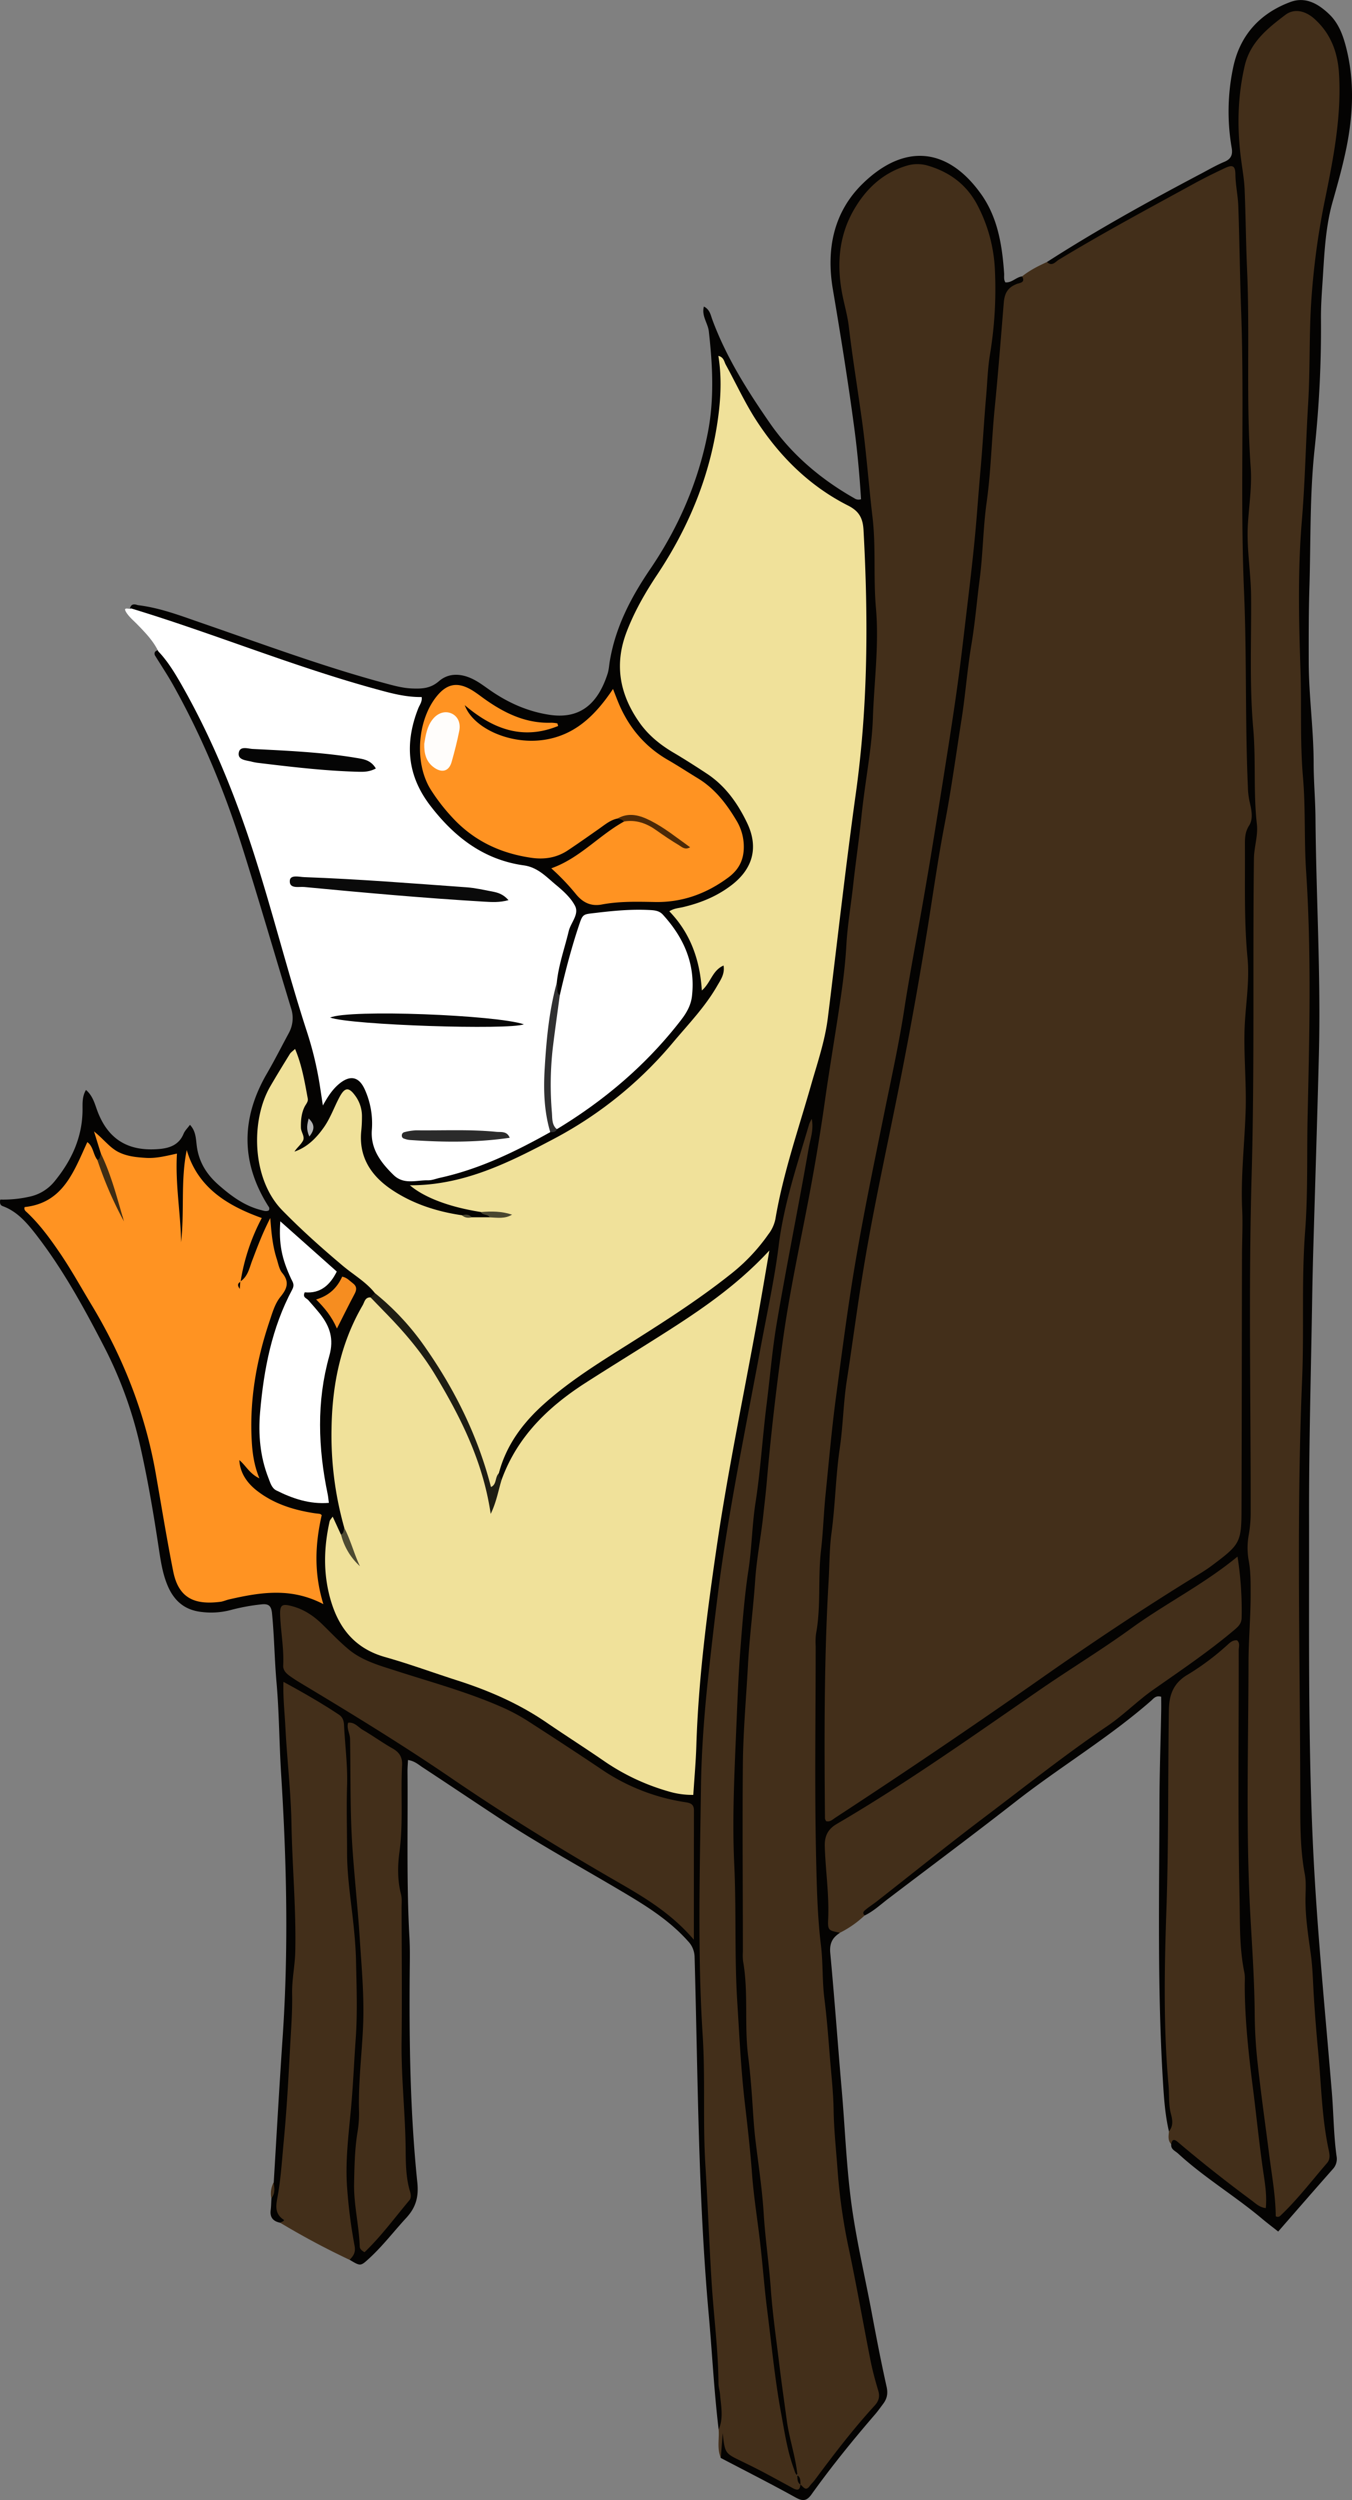 <svg xmlns="http://www.w3.org/2000/svg" viewBox="0 0 888.53 1642.04"><rect x="0" y="0" width="888.53" height="1642.04" fill="#808080" stroke="none"/><defs><style>.cls-1{fill:#432f1a;}.cls-2{fill:#040302;}.cls-3{fill:#f0e19a;}.cls-4{fill:#fff;}.cls-5{fill:#ff9322;}.cls-6{fill:#1e1d13;}.cls-7{fill:#f68d20;}.cls-8{fill:#303031;}.cls-9{fill:#4c2907;}.cls-10{fill:#3e2c13;}.cls-11{fill:#4d4a32;}.cls-12{fill:#494630;}.cls-13{fill:#b3b3b3;}.cls-14{fill:#0a0a0a;}.cls-15{fill:#050505;}.cls-16{fill:#070707;}.cls-17{fill:#2b2b2b;}.cls-18{fill:#fffdfb;}</style></defs><title>duck_menu_lines</title><g id="Layer_2" data-name="Layer 2"><g id="Layer_1-2" data-name="Layer 1"><path class="cls-1" d="M671.72,181.53c5-4,10.62-6.82,16.37-9.44,16.69-6.79,31.13-17.61,46.83-26.2,22.48-12.3,44.68-25.13,67.79-36.25,8-3.85,11.25-2.25,11.84,6.49.73,10.94,2.11,21.8,2.44,32.8,2.24,72.92.89,145.87,2.36,218.77.69,33.94-.46,68,2,101.78,1.44,20.23-.55,40.62,3.23,60.69a22,22,0,0,1-.09,9c-6.22,27-3.6,54.19-1.86,81.38,1,15.29-.64,30.54-1.42,45.82-1.31,25.87,1.07,51.79-.14,77.71-3.81,81.5-1.36,163.06-2,244.59-.06,7.39-1.67,14.56-2.39,21.84-.46,4.69-3.46,7.75-6.77,10.67-9.53,8.43-20.37,15-31.07,21.71-52.39,33-102.73,69.07-153.84,104-23.88,16.31-47.57,33-72.46,47.89-9.85,5.88-13.34,4.32-13.16-7.22.6-39.61-1-79.21,1.3-118.87,1.59-27.53,2.68-55.14,4.86-82.61C548.1,954,552,922,556.1,890c9.45-74.27,27.23-147,40.51-220.55C609,600.83,620.61,532,630.7,463c5.37-36.77,9.49-73.75,12.92-110.8,4.43-48,8.12-95.94,11.81-143.94C656.28,196.05,660.11,186.67,671.72,181.53Z"/><path class="cls-2" d="M671.72,181.53c2.5,4.23-1.82,4.27-3.57,5-5.92,2.39-8,6-8.51,12.75-1.87,22.8-3.63,45.62-5.89,68.37-2.07,20.79-2.45,41.7-5.35,62.44-2.33,16.73-2.39,33.77-4.58,50.52-1.85,14.12-3,28.32-5.34,42.4-2.77,16.32-3.94,32.9-6.52,49.25-3.6,22.9-6.7,45.87-11.07,68.66-4.19,21.78-7.33,43.76-10.81,65.68q-7.59,47.6-16.82,94.9c-8.43,43.58-18.3,86.86-25.57,130.68C563.57,857,560.35,882,556.5,906.86c-2.27,14.72-2.46,29.76-4.62,44.5-2.7,18.41-2.92,37-5.41,55.42-1.42,10.51-1.3,21.22-1.92,31.8-3,51.87-2.85,103.83-2.38,155.78a5.5,5.5,0,0,0,.74,1.77c2.62.72,4.31-1.1,6.21-2.35q67.2-43.9,133-89.94c34.82-24.49,70.2-48.12,106.52-70.33,2.83-1.73,5.61-3.59,8.27-5.58,18.27-13.73,19-14.85,19-37.79.18-55,.17-110,.32-165,0-10.22.61-20.41.12-30.67-1-21.62,1.58-43.19,2.28-64.79.55-17.28-1.11-34.41-.76-51.64.33-16.3,3.54-32.49,2-48.8-2.35-24.57-1.54-49.2-1.71-73.81,0-4.55-.1-8.76,2.76-13.22s1.55-10.39.32-15.58a51.33,51.33,0,0,1-1.14-9.88c-1.88-42.58-.68-85.25-2.51-127.78-2.64-61.62.28-123.23-1.92-184.79-.82-22.94-1.06-45.87-1.86-68.8-.24-6.91-1.83-13.78-1.91-20.8-.07-5.66-1.78-6.58-6.78-4.23-6.93,3.25-13.81,6.65-20.52,10.32-29.8,16.3-59.66,32.3-88.72,49.89-2.17,1.31-4.5,4.74-7.8,1.53C720.88,151,755,132.17,789.45,114c5-2.64,9.93-5.51,15.13-7.68,4.55-1.89,5.68-4.74,4.86-9.32a140,140,0,0,1,.79-51.7c4.22-21.65,17.36-36.39,37.85-44,9.89-3.68,18.24,1.18,25.31,7.89,5.72,5.41,8.69,12.46,10.75,20,6.23,22.72,5.28,45.53.64,68.27-2.39,11.73-5.64,23.31-8.92,34.83-5.08,17.81-5.54,36.16-6.79,54.42-.52,7.64-1,15.31-.93,23A745.79,745.79,0,0,1,864,294.47c-3.31,30.49-2.51,61.24-3.47,91.88-.5,16-.46,32-.44,48,0,22.32,3.22,44.5,3.23,66.85,0,12,1.11,24,1.21,36,.42,51.65,3.56,103.27,2.25,154.94-1.08,43-2.48,85.94-3.71,128.91q-.44,15.48-.7,31c-.76,48-2.15,96-2.06,144,.13,71.31-.75,142.64,2.47,213.92,2.49,54.94,8,109.64,12.52,164.42,1.14,13.94,1.16,28,3.1,41.85a9.75,9.75,0,0,1-2.37,8.31c-11.9,13.44-23.67,27-36,41.13-4.22-3.33-7.83-6.06-11.3-9-17.66-14.72-37.51-26.62-54.48-42.23-1.88-1.73-4.83-2.67-4.54-6-1.31-4.66.84-5.62,4.59-3.87,4.86,2.28,8.78,6,12.86,9.41,12.72,10.69,25.8,20.88,40.81,29.91-3.23-40-10.48-79.4-12.31-119.24S810.21,1245,811,1205c.74-40.18.18-80.39-1-121.29-12.09,8-24,15.51-34.34,25.08-2.24,2.06-2.88,5.2-3.59,8.13a38.48,38.48,0,0,0-1,9.92c1.36,70.91-3.33,141.77-1.94,212.67.32,16,1.86,31.86,3.1,47.78.36,4.6,2.43,10.06-4,12.67-2.58-11.06-3.32-22.36-4-33.62-3.63-60.16-2.38-120.39-2.24-180.6,0-20.63.76-41.25,1.14-61.87.06-3.21,0-6.42,0-9.43-3.57-1.06-5.06,1.24-6.63,2.61-27.86,24.38-59.73,43.36-88.82,66.09-27.78,21.7-56.06,42.75-84.12,64.09-5,3.81-9.63,8.17-15.4,10.91-4.61-3.72-.37-5.81,1.82-7.48,7.69-5.84,14.89-12.29,22.56-18.15C638,1197.76,683.44,1163,729.39,1128.8c24.53-18.25,49.53-35.93,73.61-54.83,7.62-6,11.38-12,10.72-21.74-.52-7.66-1.49-15.18-2.6-22.57-1.53-1.24-2.61-.29-3.67.41-63.6,42-126.62,84.85-189.76,127.54-21.21,14.33-42,29.51-64.61,41.62-5.84,3.12-8.78,7.79-8.6,14.54.38,15.29,3.18,30.48,2,45.8-.37,4.83,4.58,6.19,5.41,10-4.84,3.07-6.83,6.92-6.25,13.15,2.81,29.83,4.92,59.73,7.51,89.59,2.11,24.21,3,48.53,6.08,72.66,3.16,24.8,9,49.11,13.6,73.65,3.06,16.35,6.2,32.7,9.83,48.94,1,4.41.35,7.79-2.15,11.15-1.78,2.41-3.53,4.86-5.48,7.13-14.58,16.9-28.64,34.23-41.64,52.38-3.16,4.41-5.65,4.82-10.47,2.16-16.24-9-32.81-17.39-49.26-26-1.19-5.47-.54-10.86-.47-15.67,1.91-.89,2.82-.8,2.92-.14,1.77,11.5,10.67,15.54,19.87,19.61a203.51,203.51,0,0,1,21.3,10.79c3.25,1.93,6.48,3.37,10.26,1.55,4.38-1.6,6.71-5.36,9.36-8.77,10.23-13.15,20.37-26.39,31.35-38.92,4.92-5.6,6.11-11,4.52-18.22-9.71-44.26-19.76-88.5-24.45-133.64-3.23-31.12-4.05-62.45-7.3-93.58-3.66-35.11-4.87-70.38-7.57-105.55-.33-4.33-.37-8.66-.37-13,0-32.66-.14-65.32,0-98,.52-105.21,11.13-209.47,29.77-312.94,11.57-64.28,26.71-127.87,36.89-192.43,11-69.77,24.23-139.2,32.2-209.44,4.62-40.69,8.7-81.43,11.42-122.32,1.56-23.56,3.91-47.1,6.57-70.61s2.54-47.27-7-69.85c-1.95-4.63-4.06-9.19-7.22-13.09-14.6-18-36.22-28-59.22-6.31C555.58,143.61,551.7,168,556.9,194.58a1173.85,1173.85,0,0,1,19.51,147.53c4,60.14,2.87,120.31-5.15,180.4C560.59,602.42,553,682.75,538.91,762.18c-9.5,53.47-21.37,106.55-26.69,160.7-5.53,56.34-13.11,112.46-17.66,168.93-5.09,63.22-4.28,126.52-3.15,189.76,1,55.9,6.53,111.61,12.85,167.22,5,44.33,8.19,88.87,14.6,133.06,1.53,10.57,3.74,21,6,31.41.89,4.16,2.53,8.47-1,12.34-6.47-1.16-6.51-7-7.68-11.44-7-26.16-10-53-13.17-79.82-6.14-51.61-11.66-103.28-16.92-155-2.62-25.83-5.26-51.76-4.93-77.7.47-36.68-2.86-73.23-2.28-109.89,1-63.31,4.8-126.42,12.82-189.27,6-47.25,9-94.88,17.09-141.88,6.5-37.73,13.36-75.4,21.47-112.83a42,42,0,0,1,2.48-8.14c-4.6,22.44-12.84,44-16.27,66.69-9.59,64.65-23.59,128.45-34.38,192.87A1359.61,1359.61,0,0,0,464.69,1157c-2.61,53.66-2.16,107.3-1.07,160.88.9,44.58.79,89.25,3.67,133.78,2.67,41.18,5.6,82.36,9.15,123.49.59,6.89,4.2,15.19-4.15,20.62-3-25.13-4.27-50.42-6.52-75.62-7-78.08-7.1-156.42-9.28-234.68a15.38,15.38,0,0,0-4.39-10.56c-11.72-13.13-26.29-22.44-41.21-31.31-28-16.68-56.73-32.31-84-50.26-16.42-10.79-32.73-21.77-49.16-32.54-2.69-1.76-5.15-4.14-9.6-4.82-.12,2.67-.34,5.16-.32,7.65.33,36.32-.75,72.65,1.28,109,.44,8,.23,16,.17,24-.35,45.65.31,91.3,5,136.74,1,9.68-1,16.54-7.28,23.35-8.12,8.81-15.41,18.39-24.28,26.53-5.74,5.26-5.7,5.3-12.91,1-.13-14.68-2.5-29.14-4.17-43.68-2.17-19,.65-37.93,2.19-56.82,3.51-43.22,5.57-86.4,0-129.61-3.57-27.52-2.68-55.21-2.69-82.85,0-9.67-.67-19.28-1.31-28.92-.64-9.84-4.89-16.17-13.26-20.53-3.25-1.69-6.28-3.84-9.6-5.35s-6.81-6.55-10.47-3.59c-3,2.4-1.16,7.57-.93,11.52q3.12,52.82,6.23,105.64c1.93,32.76.22,65.26-.89,97.8-1.24,36.24-3.42,72.49-8.14,108.5-.87,6.65-2,13.12.92,19.64,1.22,2.75.9,5.48-3.48,3.91-4.5-.9-6.9-3.34-6.3-8.22.32-2.62.34-5.27.5-7.91,1.85-3.2-.2-7,1.5-10.2,1.92-31.56,3.66-63.13,5.81-94.67,4-58,2.72-115.84-.94-173.74-1.26-19.94-1.27-40-3-59.86-1.36-15.23-1.49-30.53-3-45.74-.49-4.86-2.22-6.3-6.78-5.83a129.42,129.42,0,0,0-20.58,3.79,50.47,50.47,0,0,1-18.76,1.23c-11.74-1.24-18.7-7.84-22.83-18.17-3.12-7.77-4.3-16-5.55-24.27-3.54-23.37-7.49-46.66-12.85-69.7a272,272,0,0,0-23.22-62.54C54.82,858.26,40.88,832.87,23,810,17.18,802.59,11,795.59,1.83,792.21c-1.27-.46-2.25-1.38-1.64-4.34a78.32,78.32,0,0,0,18.69-1.78,28.84,28.84,0,0,0,16.82-10C47,762.35,54.2,747,54.25,728.74c0-4.2-.28-8.57,2.25-12.85,4.61,3.92,5.76,9.21,7.62,14.09,7.5,19.75,21.76,26.37,40.67,24.68,7-.63,12.93-2.86,15.89-10.07.84-2,2.62-3.71,4.16-5.8,4,4.22,3.88,9.43,4.51,14.08,1.41,10.53,6.49,18.53,14.34,25.43,8.36,7.35,17.09,13.78,28.09,16.53,1.62.41,3.17,1,4.81.21a2.07,2.07,0,0,0-.13-2.61c-18.42-29-18.06-58.15-.91-87.57,5-8.62,9.51-17.55,14.25-26.33a20.45,20.45,0,0,0,1.46-16.39c-10.64-35-20.84-70.14-31.82-105-11.74-37.24-26.56-73.17-45.7-107.3-3.73-6.66-8-13-12-19.54-.66-2,.51-2.85,2.2-3.31,8.06,2.78,10.87,10.37,14.74,16.73,17.58,28.81,30.93,59.69,42.08,91.42C179,587,192.55,640.2,208.41,692.74a109.35,109.35,0,0,1,4.89,28.32c1.29-1.58,1.45-4,3-5.7,4.29-4.77,8.65-9.72,15.78-9,7.71.77,9.51,7.32,11.72,13.31a50.19,50.19,0,0,1,2.92,18.62c-.08,4.32,0,8.64,1.33,12.84,5.79,18,17.51,24.88,36.05,20.87A227.42,227.42,0,0,0,334,754.89c8.71-4.15,17.13-8.89,26-12.71a17.48,17.48,0,0,0,5.12-2.92c28.2-17.92,54.18-38.31,75.38-64.54,16.74-20.7,14.62-52.94-5.52-70.79a14.43,14.43,0,0,0-10.08-3.49c-10.63-.05-21.21-.09-31.81,1.64-6.15,1-9.52,3.79-11.27,9.49-3.31,10.81-6.6,21.61-9.09,32.65-.87,3.82-1,8.07-5.36,10.09-3.9-1.35-3.59-4.81-4-7.91,1.13-13.7,5-26.81,9.45-39.67,2.32-6.71,2.09-11.57-3-17.06-9-9.8-18.73-17.09-32.28-20.09-29.81-6.6-50.94-25.28-64.83-51.87-8.27-15.86-7.28-32.9-1.56-49.5,2-5.65.66-7.57-5-8.73-46.47-9.48-90.45-27-135-42.5-12-4.16-24.15-7.43-36.08-11.59C91.46,404.11,87,404,85.5,399.3c.89-2.95,3-2.5,5.16-1.83,14.67,1.75,28.37,7.07,42.18,11.83,39.65,13.67,79,28.34,119.51,39.28,6.11,1.64,12.21,3.38,18.59,3.62s12,0,17.49-4.76c6.62-5.76,14.95-5.11,22.6-1.27,4.13,2.07,7.86,5,11.69,7.62,11.69,8,24.28,13.56,38.48,15.71,21.58,3.25,32.36-9.2,38.11-27,.9-2.82,1-5.89,1.54-8.84,3.81-22.15,13.92-41.45,26.42-59.82,18.56-27.29,31.54-57,37.89-89.53,4.33-22.22,3.19-44.43.67-66.7-.61-5.38-4.91-10.09-3.24-16.27,3.88,1.92,4.41,5.49,5.5,8.46,9.06,24.61,23,46.66,37.75,67.94,14.29,20.67,33.52,37,55.58,49.49a4.87,4.87,0,0,0,4.45.66c-1-16.32-2.52-32.78-4.76-49.18-4-29.7-8.79-59.28-13.78-88.85-4.34-25.67.21-50.38,19.74-69.35,27.23-26.45,55.7-23.84,77.64,6.89,11,15.35,13.92,33.65,15.2,52.14.13,1.93-.39,4,.82,5.91C665,185.86,667.77,182,671.72,181.53Z"/><path class="cls-1" d="M526,1631.78c-.21,4.42-2.5,3.8-5.32,2.25q-9.59-5.28-19.26-10.43c-4.71-2.48-9.49-4.82-14.27-7.14-10.73-5.2-10.74-5.18-12.19-18.43l-1.25,16.2c-2.65-6-.93-12.29-1.44-18.43,3.41-7.68,1.54-15.58.92-23.41-.19-2.3-1-4.57-1-6.86-.18-22.27-3.13-44.36-4.52-66.54-1.6-25.52-2.48-51.07-4.07-76.56-1.78-28.64,0-57.28-1.81-85.81-3.42-53.93-1.82-107.88-1.13-161.79.32-24.76,2.19-49.66,4.9-74.44,2.08-19.1,4.27-38.21,6.72-57.25,2.84-22,6.45-43.92,10.33-65.76,5.63-31.63,11.87-63.15,17.73-94.73,4-21.48,8.73-42.88,11.41-64.53,3.42-27.56,12.33-53.55,20.07-79.92a23.63,23.63,0,0,1,1.65-3.3c1.45,7.22-1,13.29-2,19.24-6.66,38.16-14.39,76.14-20.9,114.32-3.06,17.93-4.53,36.16-6.8,54.23-2.69,21.38-3.93,42.89-7.24,64.2-2.28,14.72-2.43,29.77-4.68,44.5-2.61,17.08-3.9,34.29-5.24,51.42-1.51,19.51-2.14,39.17-3,58.76-1.16,27.62-2.37,55.26-1.07,82.81,1.43,30.29.09,60.61,2,90.8,1.39,22.13,2.42,44.34,5,66.45,1.82,15.43,3.55,30.95,4.72,46.5s3.73,30.89,5.47,46.35c1.6,14.16,2.63,28.39,4.43,42.52,2.9,22.65,5,45.4,9.15,67.89,2.3,12.4,4.06,24.86,8.47,36.75.57,1.55.74,3.26,2.34,4.22.27.24.55.47.83.7a8.27,8.27,0,0,1,1.18,4.14Z"/><path class="cls-1" d="M768.24,1399.81c3.08-3.49,2.25-7.82,1.29-11.42-1.67-6.27-1-12.56-1.57-18.82-3.46-38.54-2.7-77.21-1.38-115.73,1.49-43.61.93-87.19,1.61-130.78.15-9.92,3-17.67,12.34-23.14a167.67,167.67,0,0,0,26.29-19.69c1.71-1.53,3.46-3.14,6.17-2.85,2.11,1.82,1.09,4.29,1.09,6.43.08,54.31-.63,108.64.54,162.92.35,16.11-.19,32.56,3.13,48.62.6,2.89.27,6,.29,9,.08,22.94,2.64,45.64,5.53,68.37,2.25,17.74,4,35.55,6.58,53.25,1.15,7.89,2.52,15.71,1.73,24.31-4-.42-6.53-2.91-9.29-5-16.54-12.25-32.74-25-48.42-38.3-2.66-2.27-3.77-1.91-4.48,1.28C767.33,1405.78,768,1402.76,768.24,1399.81Z"/><path class="cls-1" d="M552,1269.43c-7.56-1.51-8.06-1.54-7.73-9,.72-16-1.75-31.84-2.23-47.78-.2-6.86,2.16-11.34,7.93-14.71,46.22-27,89.85-58.08,133.9-88.39,19.71-13.56,40.18-26,59.52-40,22.53-16.37,47.62-28.84,69.9-47.19a227.07,227.07,0,0,1,2.7,40.27c-.11,3.85-2.2,5.7-4.9,8-16.79,14.16-35,26.44-52.92,39-10.66,7.44-19.69,16.77-30.47,24.07-27.77,18.81-54,39.7-80.79,59.91-23.82,18-47.07,36.74-70.59,55.14-2.35,1.84-4.87,3.45-7.19,5.33-1.21,1-2.81,2.16-.91,4A67.25,67.25,0,0,1,552,1269.43Z"/><path class="cls-1" d="M184.1,1459.88c.93-.58,3.45-1.25,2.17-2.08-6.19-4.06-4.74-10-3.8-15.27,2.12-11.79,2.84-23.66,3.95-35.54,2-20.84,3.13-41.68,4.24-62.56.62-11.6,1.56-23.23,1.32-34.82-.2-9.39,1.86-18.48,2.07-27.81.63-28-2-55.84-2.49-83.78-.37-21.17-2.92-42.35-4-63.58-.47-9.55-1.6-19.06-1.28-29.79,12.9,7,24.91,13.86,36.45,21.54,2.52,1.68,3.22,4,3.36,6.8.64,13.25,2.42,26.43,2,39.78-.46,14.65,0,29.32,0,44,0,14,2,27.75,3.58,41.58,1.13,9.89,2.1,19.83,2.31,29.76.36,17,1,34.06-.21,51-1.1,15.19-1.69,30.43-3.09,45.63-1.63,17.82-4,35.76-2.44,53.74a340.28,340.28,0,0,0,4.75,36.4c.92,4.62-.75,6.75-3.23,9.39A512.12,512.12,0,0,1,184.1,1459.88Z"/><path class="cls-1" d="M179.8,1433.55c.61,3.56,1.21,7.13-1.5,10.2A15.35,15.35,0,0,1,179.8,1433.55Z"/><path class="cls-3" d="M246.37,849.29c-5.88-7.4-14.09-12-21.18-18-13.76-11.57-27.12-23.5-39.72-36.39-20.17-20.63-20.69-59.24-7.9-81.27,4.17-7.2,8.53-14.28,12.9-21.36.66-1.07,1.85-1.82,3.45-3.34,4.57,10.84,6.34,21.78,8.35,32.65.38,2.1-1.3,3.69-2.15,5.46-2.08,4.33-2.45,8.89-2.36,13.62.06,3,2.82,5.83,1.33,8.62-1.37,2.55-3.9,4.48-5.57,7.11,8.37-2.87,14.3-8.81,19.29-15.89,4.24-6,6.68-13,10.07-19.48,3.78-7.25,6.49-7.31,11.17-.51a22.78,22.78,0,0,1,3.83,13.19c0,3-.15,6-.45,9-1.76,17.11,6.34,29.42,19.72,38.5,14,9.48,29.81,14.53,46.46,17,2,1.07,4.48.17,6.5,1.32h11.76a6.67,6.67,0,0,1,5-1.68A82,82,0,0,1,316,796.05c-20.23-3.16-36.86-9.29-46.62-17.55,35.46.11,65.42-15.08,95-30.71a260.6,260.6,0,0,0,78-63.19c10.08-12,21-23.27,28.9-37,2.3-4,5.15-7.79,4.24-13.43-7.43,3.21-8.35,11.29-14.27,16.38-1.24-20-7.47-37.65-21.38-52,3.07-2,6.13-2.07,9-2.75,11.12-2.63,21.51-6.76,30.82-13.63,14.87-10.83,19.24-25.2,11.24-41.81-6.11-12.69-14.2-24.17-26.26-32.14-7.23-4.77-14.53-9.44-22-13.85-8.72-5.15-16.43-11.34-22.32-19.66-13-18.39-16.8-38-8.59-59.55,5.14-13.49,12.24-25.84,20.19-37.79,19.82-29.78,33.52-62,39.16-97.49,2.42-15.19,3.55-30.45,1-46.13,3.59.82,3.76,3.78,4.89,5.83,6.73,12.26,12.58,25.08,20.18,36.77,15.3,23.52,34.91,42.94,60.17,55.71,7.3,3.69,9.72,8.31,10.15,16.09,3.16,57.68,3,115.18-5,172.59-6.84,49.16-12.32,98.5-18.44,147.76-1.9,15.28-6.93,29.81-11.13,44.52-8.31,29.12-18.31,57.79-23.36,87.78a24.21,24.21,0,0,1-4.59,9.88,122.65,122.65,0,0,1-23.07,24.81c-20.55,16.53-42.65,30.8-64.92,44.87-20.55,13-41.42,25.58-59.62,41.9-13.87,12.44-24.72,27-29.52,45.36a3,3,0,0,0-.5.85c-.68,3.39.73,8.65-3.85,9.13s-4.68-4.84-5.63-8.15c-9.52-33-25.5-62.69-46-90.11-5.6-7.51-12.78-13.53-19.21-20.26C250.06,856.2,246.93,853.6,246.37,849.29Z"/><path class="cls-1" d="M524.1,1625.86c-1.19-12.24-5.36-23.9-7-36-1.7-12.46-3.49-24.91-5-37.39-2-16.43-4.37-32.85-5.55-49.35s-3.67-33-4.67-49.55c-1-15.85-3.42-31.6-5.33-47.38-.88-7.24-1.37-14.59-1.84-21.79-.74-11.26-1.58-22.62-3-33.71-2.64-20.87.29-41.93-3.37-62.66a33.42,33.42,0,0,1-.12-6c0-41.33-.39-82.66,0-124,.23-21.56,2.2-43.09,3.36-64.63,1-18.58,3.48-37,4.73-55.54.95-14.18,3.77-28.22,5.28-42.38.77-7.25,1.68-14.51,2.3-21.76,2.66-31,6.29-62,10.54-92.85,3.8-27.54,9.45-54.81,14.8-82.12,5-25.34,9.4-50.79,13-76.39,2.8-19.66,6.11-39.27,9.08-58.9,2.13-14,4.11-28.18,4.91-42.46.73-13.21,3-26.32,4.47-39.51,1.64-15.13,3.91-30.2,5.47-45.37,1.35-13.17,3.46-26.26,5.2-39.4,1.09-8.22,2-16.57,2.29-24.74.81-24.26,4.16-48.53,2-72.78-1.74-19.95.09-40.06-2.26-59.77-2.46-20.71-3.94-41.53-6.76-62.22-2.87-21-6.34-41.93-8.83-63-.81-6.88-2.81-13.63-4.16-20.46-3.78-19.16-2.6-37.94,7.06-55.14,7.81-13.88,18.86-24.76,34.75-29.64a24.46,24.46,0,0,1,14.69-.08c14,4.22,24.92,12.27,31.94,25.32a100.87,100.87,0,0,1,11.8,43.91,262.22,262.22,0,0,1-3.26,54.62c-1.52,9-1.73,18.48-2.55,27.73-1.36,15.53-2.19,31.09-3.55,46.62-.9,10.23-1.71,20.5-2.52,30.76-1.36,17.18-3.26,34.3-5.29,51.41q-2.26,19.26-4.57,38.5c-2.56,21.39-5.76,42.67-9.1,63.94q-5.46,34.84-11.15,69.64c-2,12.1-4.1,24.17-6.21,36.24-3.83,21.86-8.06,43.65-11.44,65.57-3.49,22.62-8.44,44.94-13,67.34-7.69,38-15.64,75.9-21.64,114.22-3.69,23.57-6.75,47.2-9.92,70.84-3,22-4.91,44.14-7.14,66.2-1.23,12.15-1.58,24.6-3,36.71-2.08,18.22.1,36.59-3.26,54.67a43.63,43.63,0,0,0-.22,8c0,46.33-.76,92.67.28,139,.44,19.16.85,38.46,3.19,57.64,1.4,11.49.76,23.19,2.24,34.79,1.59,12.47,2.56,25.06,3.54,37.6.94,11.9,2.35,23.81,2.54,35.76.22,13.31,1.67,26.55,2.63,39.76a380,380,0,0,0,7.32,51.12c5.15,24.3,9.39,48.8,14.21,73.17,1.35,6.82,3.18,13.57,5.18,20.24,1.21,4,.27,6.91-2.5,9.93-14.16,15.44-26.84,32.08-39.33,48.87-1,1.33-2.26,2.46-3.22,3.8-2.8,3.89-4.29.22-6.22-1l.08.12c-1.82-1.66-.14-4.51-2.08-6.13Z"/><path class="cls-3" d="M226.29,1003.57a222.46,222.46,0,0,1-8.41-65c.39-28.75,5.83-56.16,20.47-81.27,1.24-2.15,1.55-5.35,5.17-5.16,10.12,4.48,16.69,13.2,23.4,21.17,27.74,33,46.07,70.9,56.63,112.44.69-5.19,1.81-10.3,6.17-14,10.29-28.3,30.7-47.85,55.34-63.65,14.85-9.52,29.88-18.78,44.8-28.2,26.46-16.7,52.73-33.65,75.77-58.58-3,17.43-5.55,32.62-8.3,47.78-9,49.46-19.29,98.68-26.54,148.44-6.25,42.84-11.81,85.78-13.16,129.14-.33,10.59-1.29,21.17-2,32.21a53.78,53.78,0,0,1-16-2.21,144.75,144.75,0,0,1-42.32-19.79c-12.61-8.7-25.54-16.92-38.19-25.56-18-12.33-37.78-20.94-58.49-27.58-15.84-5.07-31.48-10.85-47.48-15.36-19.73-5.56-30.52-18.86-35.93-37.79-4.9-17.1-4.44-34.19-.6-51.35.2-.89,1-1.63,2-3.12,2,4.21,3.67,8,5.4,11.69,5,4.46,5.31,11.58,9.25,16.1C229.72,1017.89,226.65,1011.21,226.29,1003.57Z"/><path class="cls-1" d="M838.42,1455.65c-.12-13.52-2.61-27.14-4.36-40.84-2.52-19.71-5.32-39.4-7.48-59.15a317.92,317.92,0,0,1-2-32.78c-.15-22.65-1.79-45.23-3-67.78-2.82-54.29-1.16-108.56-1.06-162.83,0-15.21,1.47-30.52,1.4-45.81,0-7.3.07-14.55-1.34-21.87a47.22,47.22,0,0,1,.17-16.89,84.2,84.2,0,0,0,1.2-14.87c.08-73.67-1.43-147.37.63-221,1.94-69.3.67-138.55,1.49-207.82.09-7.69,2.82-15.07,1.94-22.81-2.37-20.87-.57-42-2.39-62.76-2.54-29-1.15-57.9-1.4-86.84-.13-15.65-3-31.1-2.14-46.8.71-12.6,2.8-25.12,1.88-37.81-3.11-43.23-.51-86.57-2.38-129.79-.77-17.61-.89-35.22-1.62-52.82-.28-6.61-1.48-13.19-2.33-19.75-2.7-20.64-2.34-41,2.37-61.34,3.61-15.6,15.1-24.71,26.72-33.51,5.93-4.49,13.28-2.62,19.06,2.55C874.6,22,879.19,34.4,880,48.59c1.64,27.5-3.49,54.26-8.9,80.92a495.19,495.19,0,0,0-9.56,71.85c-1.17,21.29-.56,42.58-1.84,63.8-1.54,25.53-2,51.15-4.11,76.6-2.79,33-2,65.95-.9,98.81.75,23.28-.38,46.65,1.61,69.8,1.78,20.62.71,41.24,2.06,61.77,3.52,53.6,2.21,107.25,1,160.81-.57,25.27.27,50.63-1.64,75.81-2.47,32.61-.59,65.25-2,97.82-3.84,92.26-1.21,184.55-1.19,276.82,0,15.72,0,31.87,3,47.65,1,5.49.43,11.3.42,17,0,12,1.9,23.78,3.52,35.61,1.22,8.87,1.37,17.9,1.92,26.8.76,12.26,1.71,24.56,2.88,36.74,2.08,21.75,2.35,43.73,7,65.2.66,3.07,1,5.83-1.27,8.44-10,11.58-19.29,23.76-30.42,34.33A2.44,2.44,0,0,1,838.42,1455.65Z"/><path class="cls-4" d="M104.06,427.83c-3.28-6.84-8.46-12.2-13.66-17.54-2.49-2.57-5.37-4.9-7.28-7.85-2.9-4.47,2-1.88,3-2.84,54.15,16.4,106.54,38.13,161.18,53.06,9.63,2.63,19.26,5.3,29.81,5.16.48,3-1.31,5.1-2.2,7.35-9,22.78-7.48,44,7.89,64,15.85,20.65,35.14,35.53,61.45,39.21,9.12,1.27,14.66,7.44,20.92,12.64,4.82,4,9.92,8.52,12.73,13.93,2.9,5.58-2.79,11-4.13,16.6-2.7,11.31-6.7,22.3-7.87,34-.77,25.28-6.46,50.18-5.29,75.66.35,7.45,4.43,14.8,1,22.39-23,12.88-46.58,24.31-72.54,30-2.59.58-5.2,1.67-7.79,1.62-7.7-.16-15.86,3.16-22.75-3.59-8.37-8.21-15.1-17.14-14.15-29.54a54.21,54.21,0,0,0-4.5-26.21c-3.87-8.85-9.8-10.12-17.26-3.78-4.38,3.73-7.35,8.44-10.43,14-.71-4.63-1.39-9.26-2.12-13.89a226.76,226.76,0,0,0-8.46-34.88c-12.34-38-22-76.7-34.13-114.73-12.41-39.07-27.77-77-48.07-112.68C114.93,442.11,110.31,434.39,104.06,427.83Z"/><path class="cls-5" d="M66.26,757.53l-4.48-14.42c6.41,5.13,10.17,10.45,15.76,13.39,5.78,3,12,3.61,18.36,4,6.64.41,13-1.19,20.39-2.83-1.18,20,2.41,39,2.73,58.23,2.29-20.25-.38-40.75,3.71-60.53,7.09,24.26,26,36.25,49.31,44.63a133.64,133.64,0,0,0-13.94,41.83l-.17-.13c5.13-3.36,6-9.18,8-14.26,3.3-8.65,6.5-17.31,11.71-27.45.73,10.42,1.63,18.81,4.24,26.86,1,3.15,1.59,6.82,3.59,9.23,4.85,5.82,3.21,10.33-1,15.48-3.84,4.67-5.44,10.62-7.36,16.31-8.26,24.52-12.85,49.61-11.81,75.58.36,9,1.21,17.87,5.19,27.55-6.61-3.16-9-8.57-13.2-12,.37,7.65,4.4,14.49,11.45,20,11.08,8.67,24,12.71,37.6,14.84,1.3.2,2.62.29,3.93.5.29,0,.55.35,1.17.77-4.31,18.84-5.28,37.88,1.08,58.51a64.4,64.4,0,0,0-26.33-7.36c-12.15-.75-23.88,1.57-35.59,4.22-1.95.44-3.81,1.34-5.77,1.59-16.63,2.12-27.44-2.09-31-20-4.28-21.55-7.77-43.25-11.58-64.89-7-39.53-21.54-76.13-42.24-110.4-6.72-11.12-13-22.51-20.29-33.27-6.57-9.67-13.39-19.09-21.93-27.15-.93-.88-2.21-1.67-1.58-3.56,25.25-2.7,32.25-23.25,41.17-42.65,4,2.8,3.79,8.2,6.64,11.7,7.28,8.63,8.86,19.8,13.21,29.73,1.41,3.21,1.87,6.91,3.72,8.79C76,786.68,68.88,773,66.26,757.53Z"/><path class="cls-5" d="M405.78,537.61c-4.74,1-8.29,4.08-12.09,6.74-6.81,4.78-13.61,9.58-20.54,14.19s-14.67,6-22.9,5c-20.85-2.78-38.85-11.14-53.21-26.85a124.75,124.75,0,0,1-14-18.14c-10.8-17.31-8.9-45.41,4-61.27,6.7-8.24,13.59-9.56,22.8-4.17,2.86,1.68,5.5,3.75,8.2,5.69,13.25,9.48,27.38,16.46,44.25,15.89a21.78,21.78,0,0,1,3.94.42c.15,0,.22.59.59,1.72-23.52,9.54-43.11,1.84-61.41-13.69,5.56,15.12,29.24,25.61,50.59,23s35.09-16,46.87-33.63c1.41,3.61,2.41,6.27,3.49,8.89,6.71,16.22,17.4,29,32.7,37.79,6.63,3.83,13,8,19.56,12,11.16,6.76,18.81,16.72,25.35,27.7a33,33,0,0,1,4.78,15.07c.58,9.29-2.22,16.54-10.12,22.39-14.47,10.71-30.37,16.45-48.29,16.09-11.67-.23-23.31-.54-34.83,1.64-7,1.33-12.3-1.19-16.71-6.45a150.19,150.19,0,0,0-16.51-17.32c18.62-6.56,31.21-21.52,47.68-30.65,6.71-3.7,12.82-1.42,18.73,2,6.31,3.66,12.13,8.09,18.2,12.14C421.88,537.34,421.88,537.34,405.78,537.61Z"/><path class="cls-1" d="M456,1274c-14.91-17.38-32.38-27.74-49.85-37.8-37.15-21.4-73.62-43.79-109.07-68-32.09-21.9-65.26-42.22-98.6-62.22-2.85-1.71-5.68-3.47-8.36-5.43-2.18-1.59-4.11-3.61-4-6.58.56-11-1.55-21.85-2-32.78-.3-7.27,1.17-8.07,8.22-6.14,7.58,2.09,13.84,6.3,19.41,11.74s11.22,11.41,17.34,16.51c9.15,7.61,20.65,10.69,31.64,14.24,24,7.73,48.39,14.3,71.42,24.76a122.85,122.85,0,0,1,15.72,8.7c15.92,10.26,31.79,20.6,47.51,31.17a133.22,133.22,0,0,0,55.19,21.55c3.55.53,5.5,1.53,5.49,5.4C456,1216.71,456,1244.29,456,1274Z"/><path class="cls-1" d="M239.56,1479.26c-2.2-1.29-3.09-2.34-3.14-3.72-.46-13.92-4-27.73-3.71-41.47.21-10.81.42-21.9,2.09-32.7a76.74,76.74,0,0,0,1.17-13.86c-.62-19,1.83-37.82,2.65-56.72.85-19.64-1-38.93-2.25-58.38s-3.4-39-4.73-58.47c-1.64-24-1.14-47.84-1.57-71.76-.07-3.65-2.44-6.94-1.28-10.68,4.32-.53,6.61,2.94,9.64,4.7,6.6,3.84,12.81,8.36,19.45,12.12,4.59,2.59,6.65,5.77,6.36,11.19-1,18.9.85,37.84-1.72,56.79-1.22,9.06-1.37,18.56,1,27.79.73,2.83.4,6,.4,9,.05,29.31.35,58.62,0,87.92-.28,23.62,2.45,47.1,2.67,70.71.09,9,.11,18.59,2.87,27.6.59,1.94.92,4.25-.39,5.8C259.36,1456.66,250.34,1469,239.56,1479.26Z"/><path class="cls-4" d="M367.88,653.76c3.58-15.57,7.59-31,12.67-46.18,2.53-7.56,2.7-7,11.06-8,11.59-1.39,23.14-2.48,34.83-1.9,3.43.17,6.66.34,9.13,3,13.88,15.17,21.59,32.55,19.19,53.55-.7,6.15-3.58,11.09-7.39,16-22.52,29.08-50,52.41-81.34,71.38-6.63-2.41-5.21-8.93-5.55-13.38-1.71-22.59.53-45.06,4-67.39A16.37,16.37,0,0,1,367.88,653.76Z"/><path class="cls-4" d="M184.22,802.16l37.11,33c-4.36,8.76-10.69,14.6-21.06,13.64-1.62,3.41,1.17,3.79,2.34,5.13,2.61,3,5.31,6,7.76,9.09,6.38,8.16,9.22,16.31,6.07,27.47-8.49,30-7.41,60.55-1.07,91,.34,1.6.45,3.25.76,5.6-12.68,1-23.8-2.8-34.51-8.16-3.18-1.6-4-5.19-5.24-8.26-5.45-13.94-6.72-28.56-5.44-43.23,2.43-28,7.69-55.37,21.11-80.45,1.74-3.25.32-4.84-.72-7.07C185.11,826.61,183.16,816.83,184.22,802.16Z"/><path class="cls-6" d="M329.72,971.73c-2.23,7.15-3.37,14.66-7.24,22.6-5-34.08-19.45-63-36.33-91.05-8.82-14.65-19.72-27.55-31.57-39.75l-11.06-11.4,2.85-2.84a170.48,170.48,0,0,1,33.7,36.52c19.33,27.79,34.09,57.86,42.6,90.87,4-1.78,2.47-6.69,5.28-9.06C328.33,969.08,328.31,970.71,329.72,971.73Z"/><path class="cls-7" d="M221.43,872.59c-3.49-8-7.89-13.27-13.67-19.1,8.92-2.62,13.94-8,17.13-15,3.18.63,4.89,2.78,7,4.35,2.6,1.94,2.69,4.1,1.2,6.89C229.38,856.71,225.88,863.79,221.43,872.59Z"/><path class="cls-8" d="M367.88,653.76c-1.54,11.46-3.17,22.92-4.57,34.4a215.41,215.41,0,0,0-.59,42.71c.29,3.74-.13,8,3.31,10.84-.92,1.89-2.62,2-4.39,1.89-4.15-13.83-4.52-28-3.65-42.27,1.14-18.79,2.88-37.53,7.92-55.78C367.13,648.15,365,651.55,367.88,653.76Z"/><path class="cls-9" d="M405.78,537.61c7.51-4.26,14.68-2.17,21.66,1.36,9.2,4.65,17.17,11.13,26.11,17.52-3.4,2-5.45-.23-7.27-1.31-5.11-3.06-10.08-6.39-14.93-9.85-6.47-4.62-13.41-7.12-21.43-5.73C409,538,407.24,538.11,405.78,537.61Z"/><path class="cls-10" d="M66.26,757.53C73.2,771.77,77,787.11,81.49,802.27A247.13,247.13,0,0,1,64,761.86C66,761.07,65.8,759.13,66.26,757.53Z"/><path class="cls-11" d="M226.29,1003.57c4.17,8,6.34,16.91,10.27,25.12a41.47,41.47,0,0,1-12.45-20.89C226.19,1007.09,225.63,1005,226.29,1003.57Z"/><path class="cls-12" d="M316,796.09c6.88-.61,13.72-.58,20.52,1.7-4.6,2.84-9.65,2-14.61,1.77C320.59,797.27,317.26,798.44,316,796.09Z"/><path class="cls-13" d="M203.31,746.49c-2.25-4.93-1.44-8.09-.42-11.89C206.58,738.28,207.24,741.51,203.31,746.49Z"/><path class="cls-12" d="M310.14,799.53c-2.36.52-4.6.43-6.5-1.32C306.05,797.43,308.28,797.57,310.14,799.53Z"/><path class="cls-2" d="M524,1625.77c2.39,1.47,1.91,3.91,2.08,6.13C523.77,1630.42,524.14,1628,524,1625.77Z"/><path class="cls-14" d="M334.19,591.23c-6,1.61-10.85,1.28-15.75,1-39.58-2.34-79.08-5.89-118.55-9.65-3.45-.32-9.79,1.4-9.44-4.09.26-4.22,6.17-2.51,9.52-2.39,35.64,1.28,71.19,4.13,106.75,6.69,5.62.41,11.19,1.69,16.75,2.75C327,586.23,330.59,587.12,334.19,591.23Z"/><path class="cls-15" d="M247,504.74c-4.14,2.22-7.79,2.25-11.45,2.16-22.33-.57-44.46-3.25-66.6-5.92a36.6,36.6,0,0,1-3.91-.8c-3.48-.84-8.69-1.07-8.16-5.5.6-5,6-2.93,9.19-2.76,22.92,1.16,45.88,2.14,68.57,5.95C239.08,498.62,243.8,499.31,247,504.74Z"/><path class="cls-16" d="M216.94,668.34c12.89-5.55,109.11-1.74,127.37,4.43C334.48,676.63,230.76,673.31,216.94,668.34Z"/><path class="cls-17" d="M335,747.28c-21.88,3.23-43.64,3-65.43,1.48a13.83,13.83,0,0,1-3.87-.86,2,2,0,0,1-1.62-2.16,2.17,2.17,0,0,1,1.66-2.13,35.85,35.85,0,0,1,7.84-1.21c17.57.21,35.16-.73,52.7,1C329.28,743.68,333.13,742.75,335,747.28Z"/><path class="cls-2" d="M157.93,841.71c-.1,1.49-.21,3-.34,4.86-1.59-2.11-1.65-3.6.51-4.73Z"/><path class="cls-18" d="M278.82,488.49c.92-5.52,1.76-11.15,5.34-15.81,3.35-4.36,8.07-5.91,12.25-4.22s6.53,6,5.41,11.61c-1.36,6.83-3.08,13.6-5,20.32-1.66,6-6.07,7.49-11.31,3.91C280,500.53,278.66,494.85,278.82,488.49Z"/></g></g></svg>